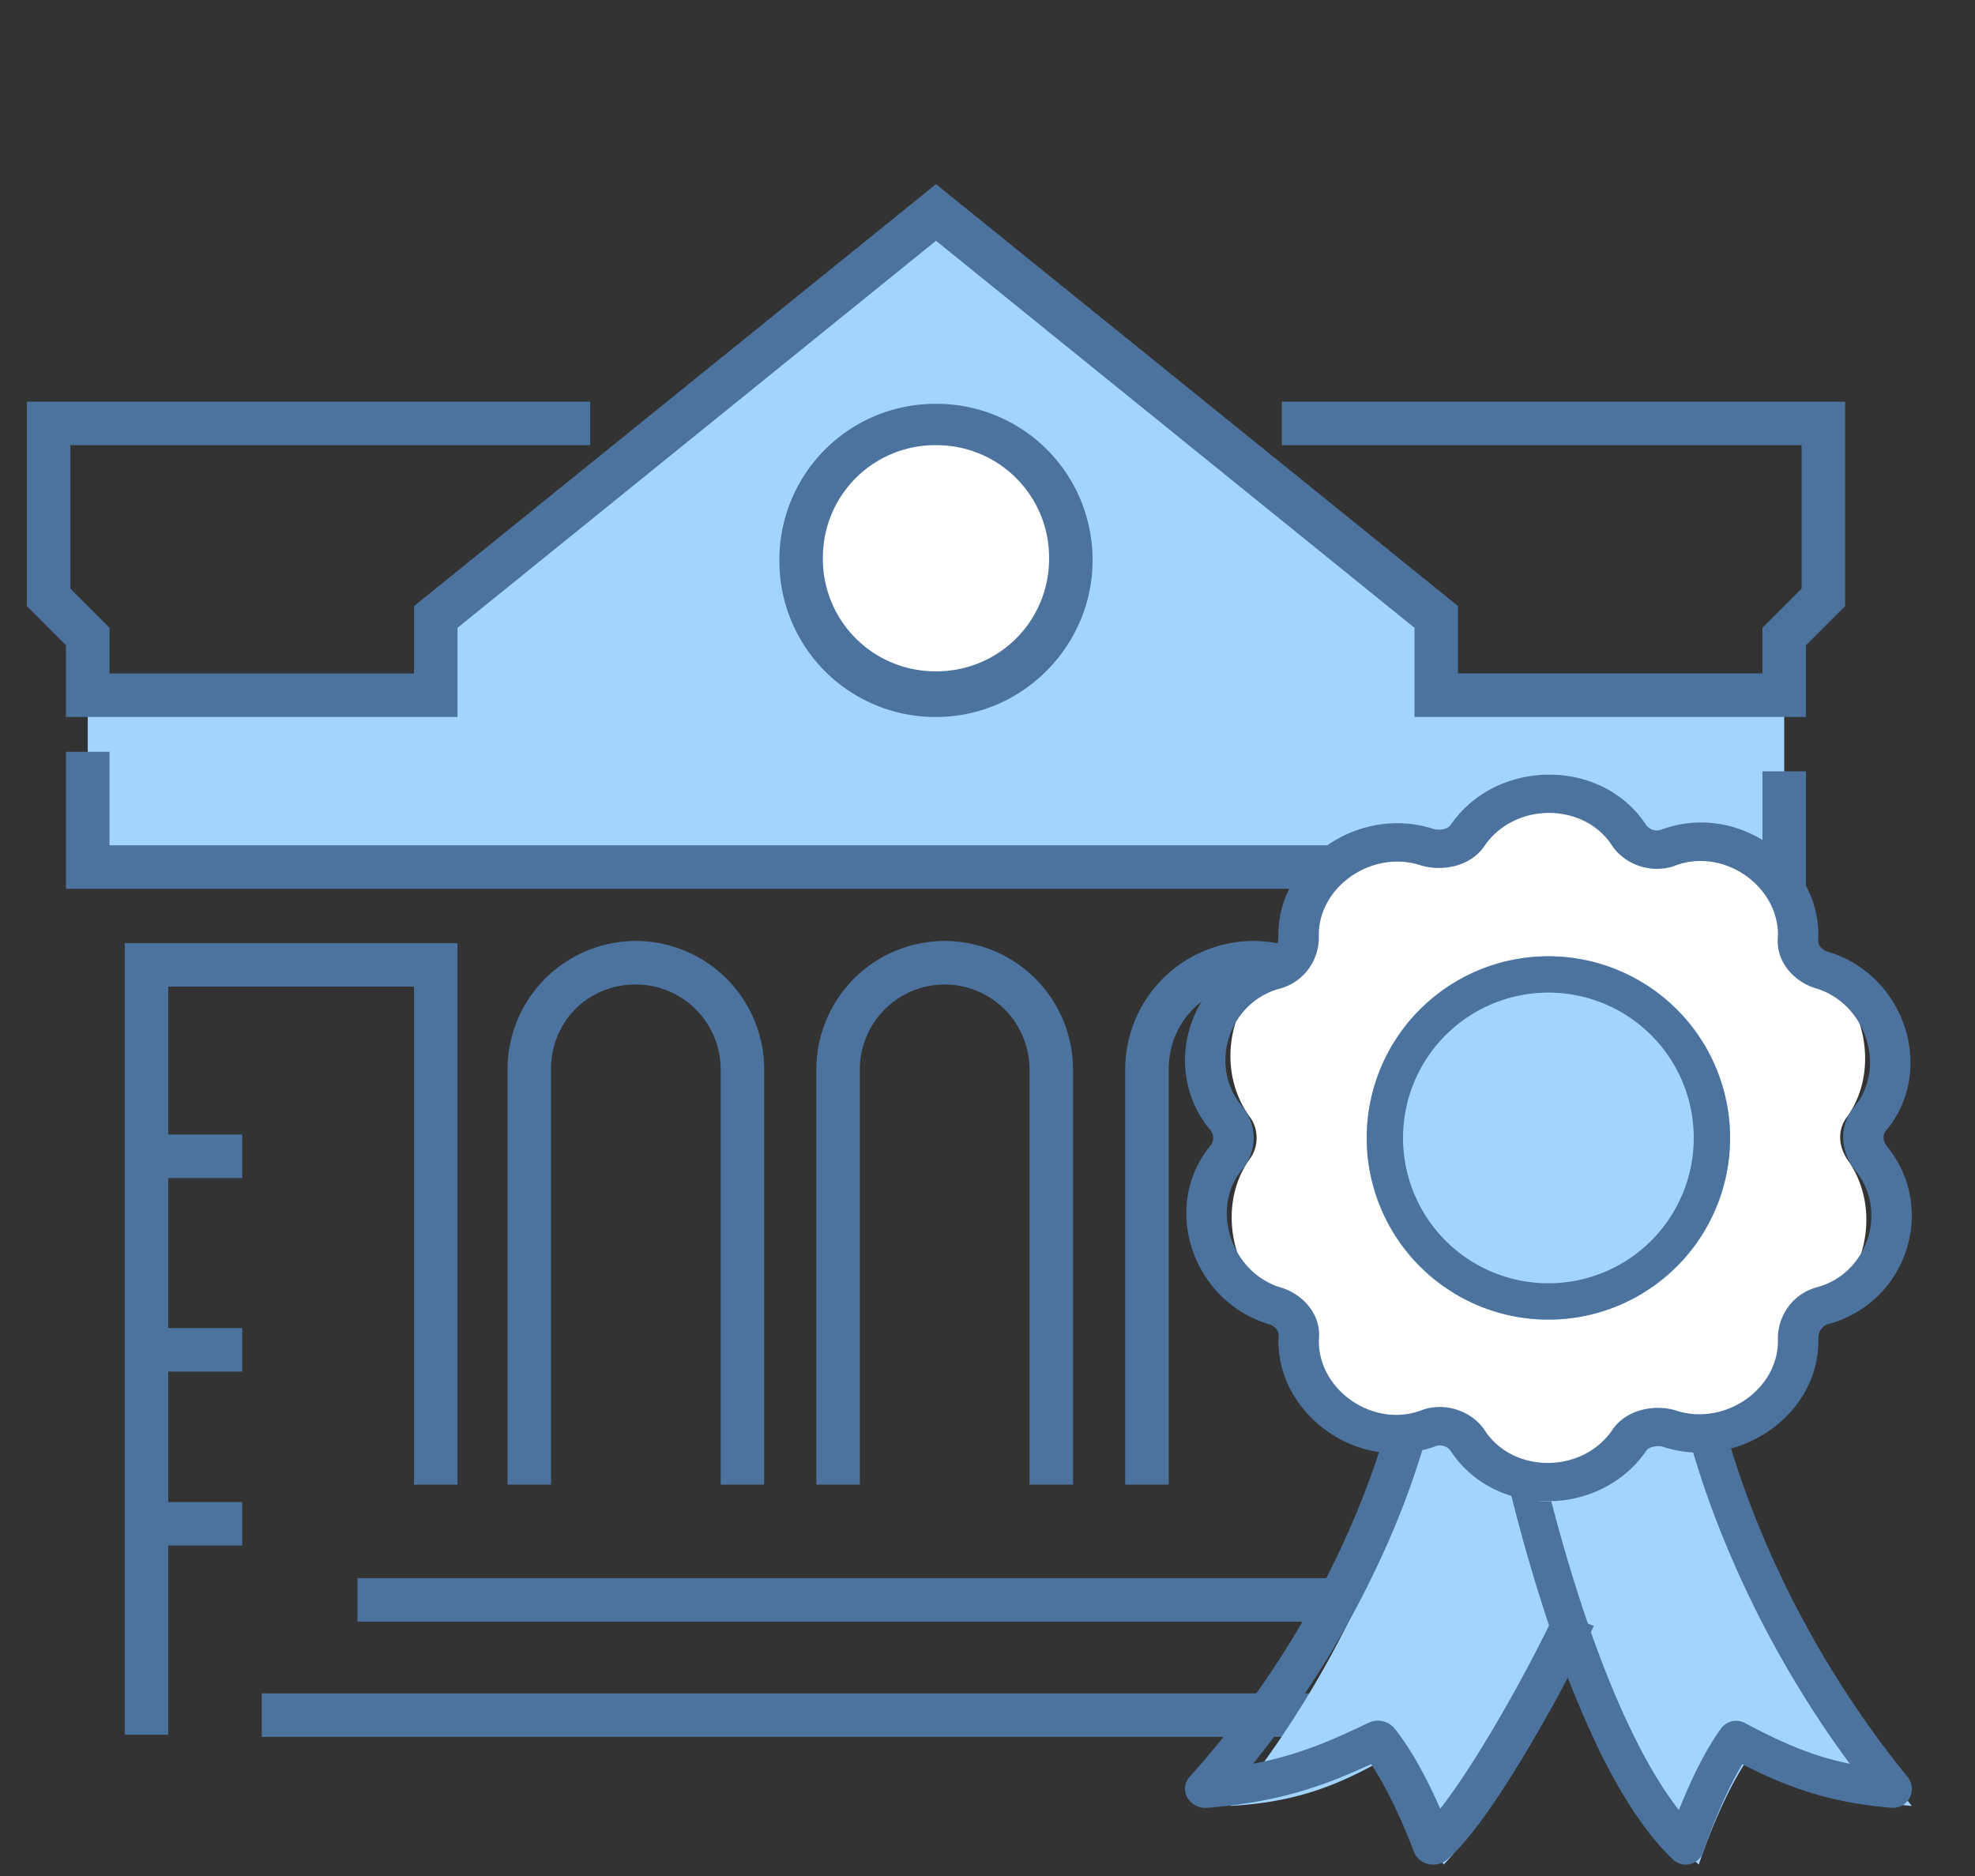 <svg width="40" height="38" fill="none" xmlns="http://www.w3.org/2000/svg"><rect width="100%" height="100%" fill="#333333" stroke="none"/><path d="M1.777 17.563h34.359v-3.48h-7.048v-1.586L18.957 4.304 8.825 12.497v1.586H1.777v3.48z" fill="#A3D4FF"/><path d="M36.576 18.003H1.336v-2.775h.882v1.894h33.477v-1.498h.881v2.38z" fill="#4C739E"/><path d="M18.957 14.039a2.731 2.731 0 100-5.462 2.731 2.731 0 000 5.462z" fill="#fff"/><path d="M18.957 14.523a3.158 3.158 0 01-3.172-3.171 3.158 3.158 0 013.172-3.172 3.158 3.158 0 013.171 3.172c0 1.718-1.41 3.171-3.171 3.171zm0-5.506a2.275 2.275 0 00-2.291 2.29 2.275 2.275 0 002.29 2.291 2.275 2.275 0 002.291-2.29 2.275 2.275 0 00-2.29-2.29z" fill="#4C739E"/><path d="M36.576 14.523h-7.928v-1.806l-9.691-7.84-9.691 7.84v1.806h-7.93V13.07l-.792-.793v-4.14h11.409v.88H1.425v2.907l.793.793v.925h6.167v-1.365L18.957 3.73l10.572 8.546v1.365h6.166v-.925l.793-.793V9.017H25.961v-.88h11.408v4.14l-.793.793v1.453zM2.526 19.105v16.034h.881v-3.833h1.498v-.88H3.407v-2.644h1.498v-.88H3.407v-3.04h1.498v-.881H3.407v-2.996h4.978v10.088h.88V19.105H2.527zM15.477 30.073h-.881V21.66a1.72 1.72 0 00-1.718-1.718c-.97 0-1.718.748-1.718 1.718v8.413h-.881V21.66a2.604 2.604 0 012.599-2.6 2.604 2.604 0 012.599 2.6v8.413zM27.987 28.785h-.654l-.227-7.125a1.72 1.72 0 00-1.718-1.718c-.97 0-1.718.748-1.718 1.718v8.413h-.881V21.66a2.604 2.604 0 012.599-2.6 2.604 2.604 0 012.599 2.6v7.125zM21.732 30.073h-.881V21.66a1.72 1.72 0 00-1.718-1.718 1.72 1.72 0 00-1.718 1.718v8.413h-.881V21.66a2.604 2.604 0 012.599-2.6 2.604 2.604 0 012.599 2.6v8.413zM26.99 31.967H7.24v.881h19.75v-.881zM28.317 34.301H5.301v.881h23.016v-.88z" fill="#4C739E"/><path d="M34.755 28.695c-.273.04-.545 0-.817-.08a.628.628 0 00-.777.278c-.7 1.11-2.333 1.11-3.071 0-.155-.277-.505-.357-.777-.277-.156.079-.35.079-.506.118 0 0-.738 3.963-3.887 7.846 1.438-.079 2.293-.475 3.265-1.03.35.476.739 1.308 1.05 2.22.816-.793 2.216-3.567 2.682-4.756.583 1.744 1.438 3.765 2.488 4.755.31-.911.7-1.743 1.05-2.219.971.515 1.826.912 3.265 1.03-3.15-3.883-3.965-7.885-3.965-7.885z" fill="#A3D4FF"/><path fill-rule="evenodd" clip-rule="evenodd" d="M25.378 35.726a19.746 19.746 0 002.765-4.555 16.63 16.63 0 00.654-1.768 10.907 10.907 0 00.173-.639l.008-.036.002-.01v-.003l.001-.001-.408-.073a75.86 75.86 0 01-.409-.071l-.001.007a3.034 3.034 0 01-.036.15c-.027.107-.07.266-.13.47-.124.406-.323.99-.626 1.69a19.017 19.017 0 01-3.276 5.104.36.36 0 00-.048.422.424.424 0 00.402.205c1.448-.109 2.378-.448 3.32-.884.289.436.602 1.072.868 1.778a.405.405 0 00.295.246.44.44 0 00.385-.095c.254-.223.53-.565.801-.948.276-.389.562-.842.835-1.302a32.12 32.12 0 001.327-2.477l-.763-.305a31.346 31.346 0 01-1.293 2.413c-.267.45-.542.885-.802 1.251a9.055 9.055 0 01-.253.342c-.288-.656-.614-1.242-.929-1.63a.439.439 0 00-.524-.11c-.762.366-1.434.659-2.338.829z" fill="#4C739E"/><path fill-rule="evenodd" clip-rule="evenodd" d="M35.611 30.888a20.18 20.18 0 003.022 5.104.387.387 0 01.044.422.378.378 0 01-.367.204c-1.318-.108-2.165-.447-3.022-.882-.263.435-.548 1.07-.79 1.776a.375.375 0 01-.617.152c-.569-.543-1.06-1.332-1.478-2.181a21.556 21.556 0 01-1.067-2.67 34.435 34.435 0 01-.881-3.171l-.011-.052-.003-.013-.001-.005.37-.08.37-.08v.003l.003.012.01.048.043.187a33.61 33.61 0 00.817 2.908c.283.852.628 1.759 1.028 2.571.287.585.596 1.107.922 1.523.264-.665.566-1.262.856-1.654a.376.376 0 01.478-.11c.693.365 1.305.657 2.127.827a21.05 21.05 0 01-2.552-4.547 18.456 18.456 0 01-.622-1.765 12.292 12.292 0 01-.176-.673l-.003-.01v-.004l.37-.08.37-.078.002.007a2.38 2.38 0 00.035.15c.027.108.068.267.128.47.119.407.31.99.595 1.69z" fill="#4C739E"/><path d="M37.412 22.62c.759-1.067.265-2.748-.91-3.158a.667.667 0 01-.456-.697c.038-1.353-1.252-2.419-2.429-1.927-.265.123-.607 0-.758-.287-.683-1.148-2.277-1.148-2.998 0-.152.287-.493.369-.759.287-1.176-.451-2.466.574-2.428 1.927 0 .328-.19.615-.456.697-1.214.37-1.707 2.05-.91 3.157.19.246.19.615 0 .861-.759 1.066-.266 2.747.91 3.157a.667.667 0 01.456.697c-.038 1.354 1.252 2.42 2.428 1.928.266-.123.607 0 .759.287.683 1.148 2.277 1.148 2.998 0 .151-.287.493-.37.758-.287 1.177.45 2.467-.575 2.429-1.928 0-.328.19-.615.455-.697 1.214-.369 1.708-2.05.91-3.157-.189-.287-.189-.615 0-.86z" fill="#fff"/><path fill-rule="evenodd" clip-rule="evenodd" d="M29.403 16.676c.936-1.308 3.016-1.324 3.919.008l.006.008.005.01a.267.267 0 00.302.107l.007-.003.007-.002c1.565-.575 3.227.662 3.178 2.199v.018l-.003.018a.18.18 0 00.044.137c.04.05.098.087.154.102l.006.002.007.002c1.537.47 2.175 2.372 1.182 3.597l-.005.006-.005.006c-.069.078-.093.19.014.335 1.022 1.256.4 3.168-1.2 3.596-.09.024-.192.128-.194.282.044 1.543-1.615 2.707-3.152 2.2a.425.425 0 00-.213.006.212.212 0 00-.129.088l-.008.013-.009.013c-.936 1.308-3.016 1.323-3.918-.008l-.006-.009-.005-.009a.267.267 0 00-.303-.107l-.006.002-.007.003c-1.565.574-3.228-.663-3.178-2.2v-.018l.003-.018a.18.18 0 00-.044-.136.305.305 0 00-.154-.102l-.007-.002-.006-.002c-1.537-.47-2.175-2.373-1.182-3.597l.005-.006.005-.006a.245.245 0 000-.318l-.004-.005-.005-.006c-1.03-1.255-.408-3.174 1.194-3.602.091-.025.192-.128.194-.282-.044-1.543 1.615-2.707 3.153-2.201a.426.426 0 00.212-.005.212.212 0 00.13-.089l.007-.013.01-.012zm.685.426c-.288.46-.874.546-1.277.437l-.013-.003-.012-.004c-.995-.335-2.107.436-2.075 1.447v.012c0 .465-.306.903-.788 1.034h-.002c-1.015.271-1.459 1.533-.774 2.374a.991.991 0 01.001 1.3c-.638.794-.213 2.069.783 2.378.43.12.837.532.78 1.058-.022 1.017 1.09 1.79 2.059 1.438.478-.19 1.056.001 1.321.43.572.833 1.919.849 2.54-.005.289-.46.875-.547 1.278-.438l.012.004.013.004c.994.334 2.107-.436 2.074-1.448v-.012c0-.464.307-.903.789-1.033h.001c1.018-.272 1.46-1.538.77-2.379l-.004-.006-.005-.007c-.296-.393-.321-.897.012-1.283.638-.794.214-2.069-.782-2.377-.43-.12-.837-.532-.78-1.059.021-1.017-1.091-1.789-2.06-1.438-.477.19-1.055 0-1.32-.429-.573-.833-1.919-.85-2.54.005z" fill="#4C739E"/><path d="M31.36 26.73a3.68 3.68 0 100-7.36 3.68 3.68 0 000 7.36z" fill="#A3D4FF"/><path fill-rule="evenodd" clip-rule="evenodd" d="M31.36 20.106a2.944 2.944 0 100 5.888 2.944 2.944 0 000-5.888zm-3.68 2.944a3.68 3.68 0 117.36 0 3.68 3.68 0 01-7.36 0z" fill="#4C739E"/></svg>